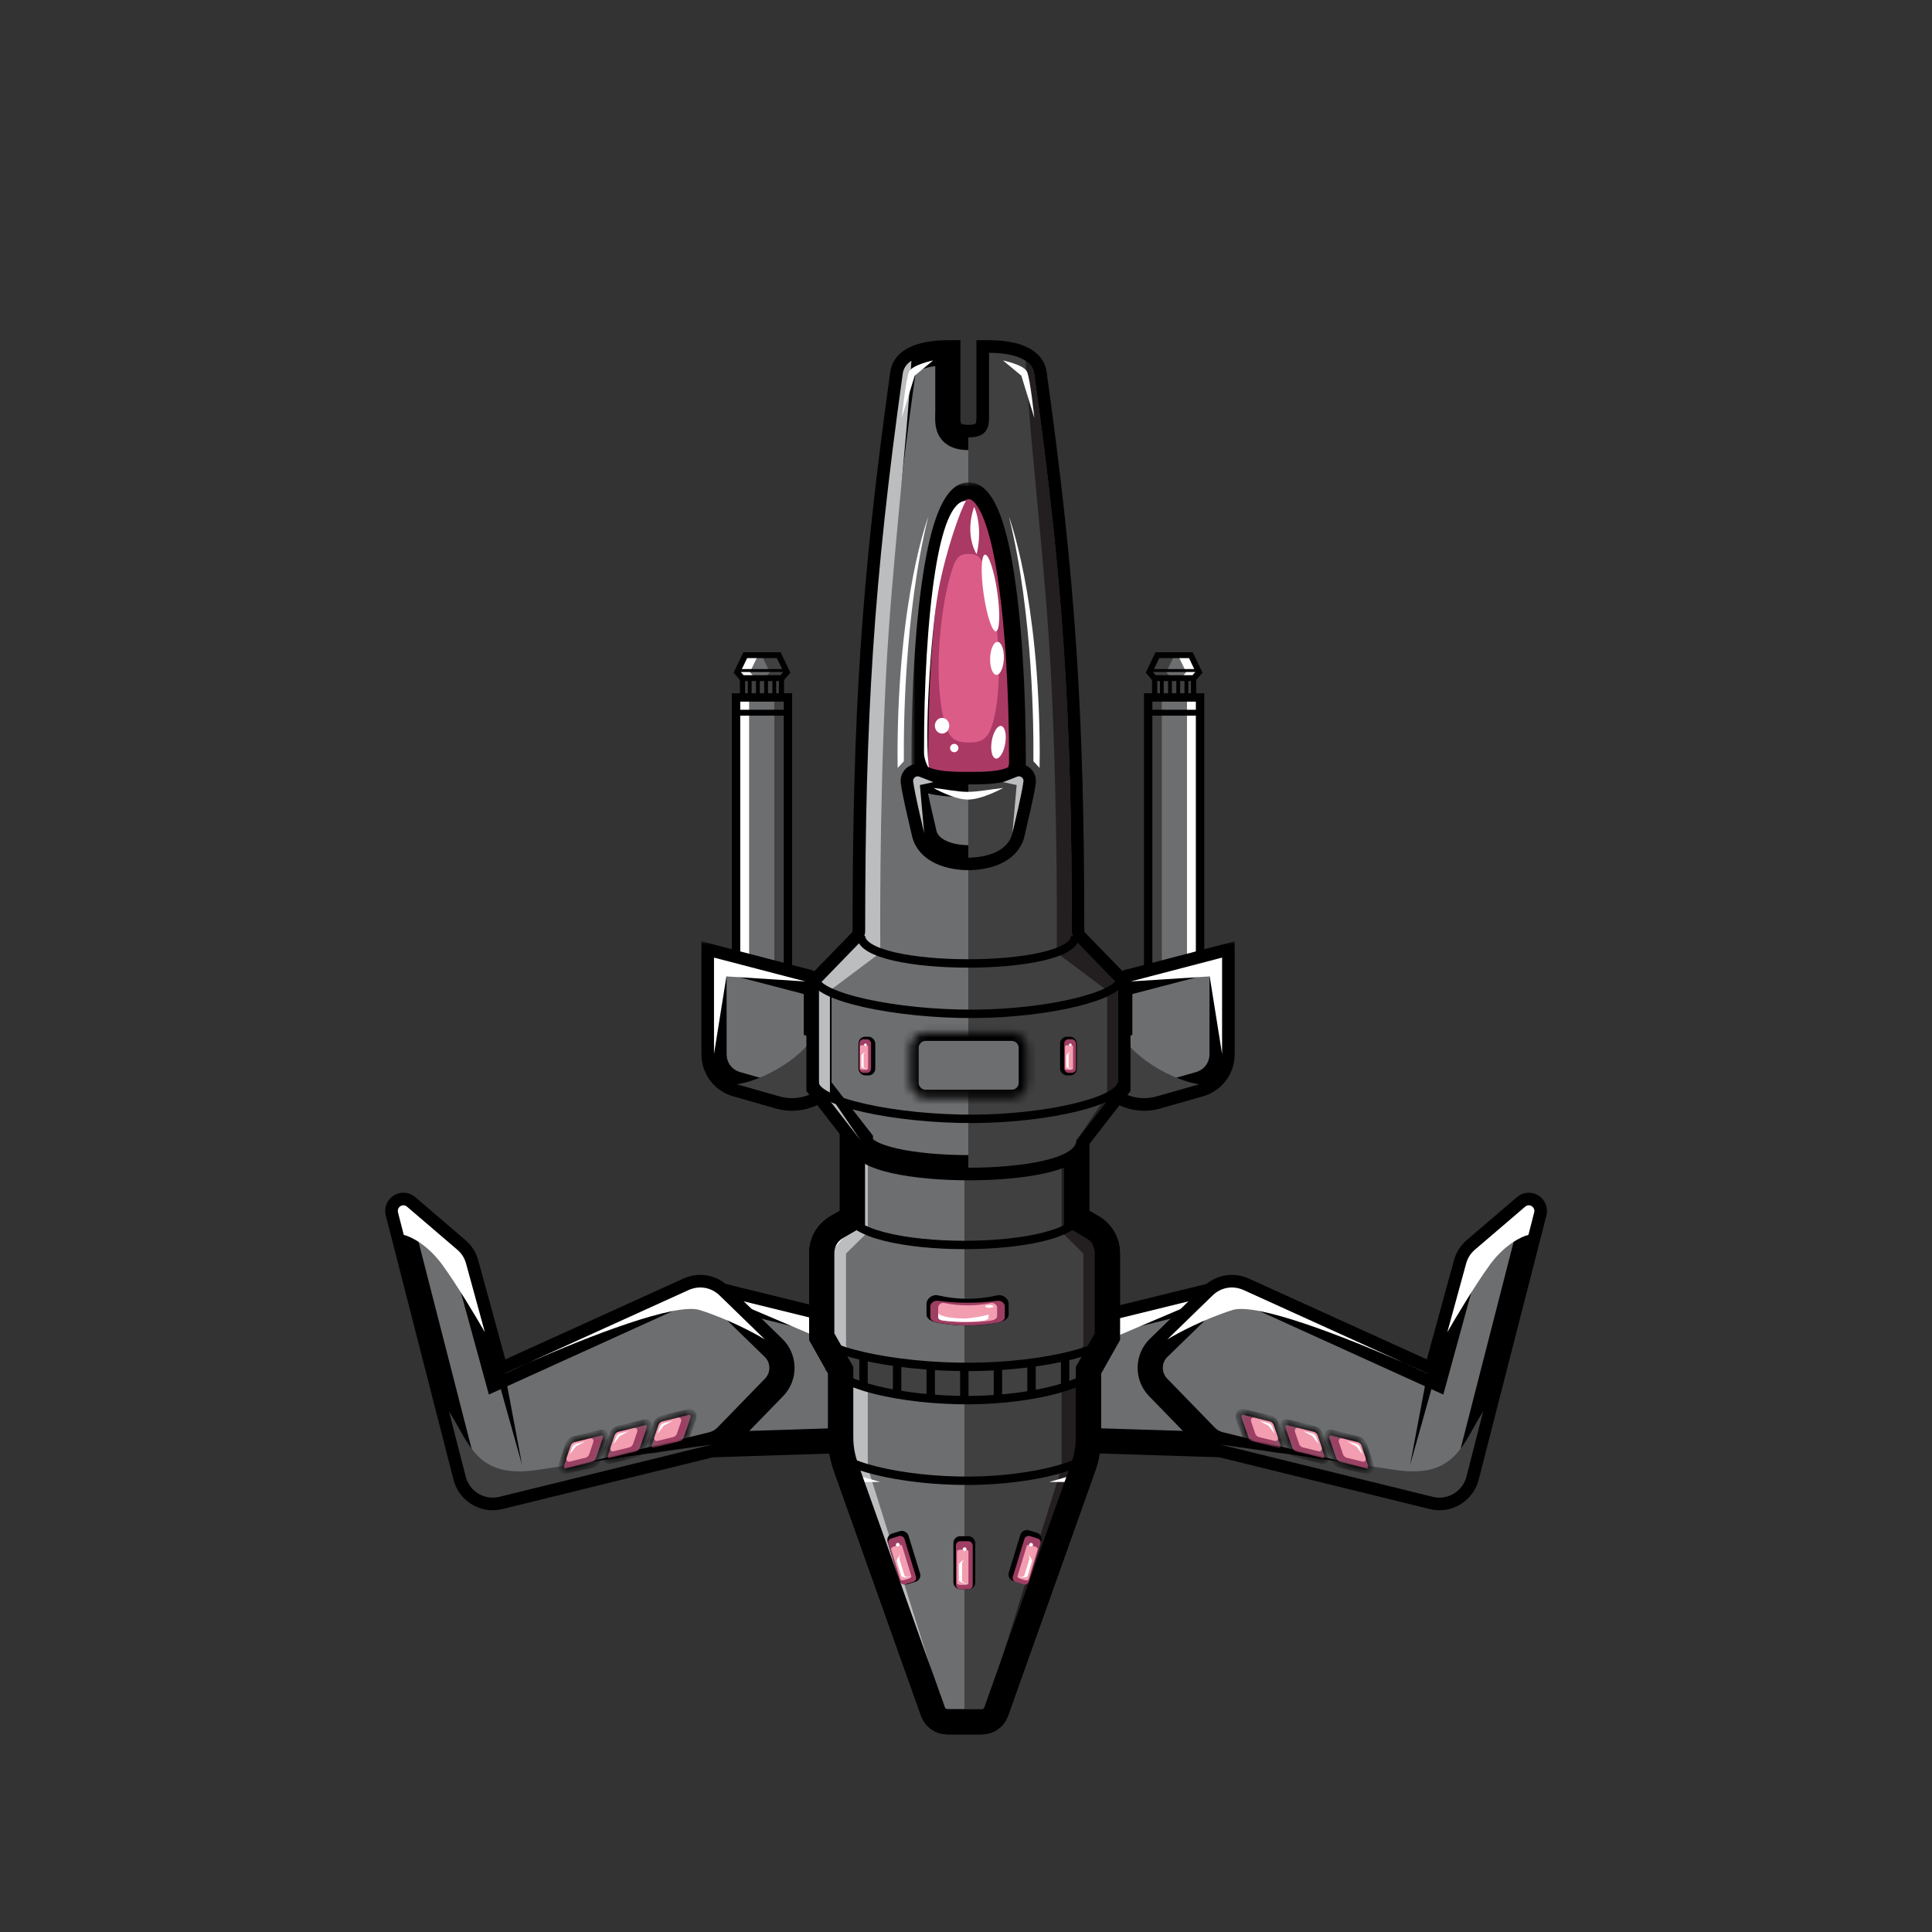 
    <svg width="230" height="230" viewBox="0 0 230 230" fill="none" xmlns="http://www.w3.org/2000/svg">
        
<rect x="0" y="0" width="230" height="230" fill="#333333" stroke="none"/>
        
<path d="M88.427 80.45H93V83.769H88.427V80.45Z" fill="#404041"/>
<path d="M88.395 80.45H93.029V83.769H88.395V80.45Z" stroke="black" stroke-width="0.618"/>
<path d="M91.949 80.961H92.402V83.635H91.949V80.961Z" fill="black"/>
<path d="M90.975 80.961H91.428V83.635H90.975V80.961Z" fill="black"/>
<path d="M89.998 80.961H90.451V83.635H89.998V80.961Z" fill="black"/>
<path d="M89.023 80.961H89.477V83.635H89.023V80.961Z" fill="black"/>
<path d="M88.358 80.726H89.935H93.07L93.678 80.023L92.707 78H89.935H88.721L87.75 80.023L88.358 80.726Z" fill="#6D6E70"/>
<path d="M88.357 80.726H89.886L89.278 80.023L90.248 78H88.719L87.749 80.023L88.357 80.726Z" fill="white"/>
<path d="M91.031 80.726H93.07L93.678 80.023L92.707 78H90.669L91.64 80.023L91.031 80.726Z" fill="#404041"/>
<path d="M88.358 80.726H89.935H93.07L93.678 80.023L92.707 78H89.935H88.721L87.75 80.023L88.358 80.726Z" stroke="black" stroke-width="0.701"/>
<path d="M87.958 79.65H93.467V80.001H87.958V79.65Z" fill="black"/>
<path d="M87.728 85.664H93.699V84.963H87.728V85.664Z" fill="white"/>
<path d="M87.18 83.403H94.18V122.403H87.18V83.403Z" fill="#6D6E70"/>
<path d="M87.18 83.403H89.18V121.903H87.18V83.403Z" fill="white"/>
<path d="M92.18 83.403H94.18V122.403H92.18V83.403Z" fill="#404041"/>
<path d="M87.624 83.029H93.803V122.011H87.624V83.029Z" stroke="black"/>
<path d="M87.728 85.197H93.699V84.496H87.728V85.197Z" fill="black"/>
<mask id="path-18-outside-1_1233_2887" maskUnits="userSpaceOnUse" x="82.688" y="112" width="20" height="21" fill="black">
<rect fill="white" x="82.688" y="112" width="20" height="21"/>
<path d="M87.715 129.078C86.151 128.635 85.001 127.25 85.001 125.478V114L95.883 116.839C96.659 116.936 97.185 117.67 97.185 118.459V122.128L100.688 123.346C100.688 127.97 96.839 131.681 92.768 130.518L87.715 129.078Z"/>
</mask>
<path d="M87.715 129.078C86.151 128.635 85.001 127.25 85.001 125.478V114L95.883 116.839C96.659 116.936 97.185 117.67 97.185 118.459V122.128L100.688 123.346C100.688 127.97 96.839 131.681 92.768 130.518L87.715 129.078Z" fill="#6D6E70"/>
<path d="M87.715 129.078C86.151 128.635 85.001 127.25 85.001 125.478V114L95.883 116.839C96.659 116.936 97.185 117.67 97.185 118.459V122.128L100.688 123.346C100.688 127.97 96.839 131.681 92.768 130.518L87.715 129.078Z" stroke="black" stroke-width="3" mask="url(#path-18-outside-1_1233_2887)"/>
<path d="M92.768 130.518L87.715 129.078C91.679 128.5 97.185 124.756 97.185 122.128L100.688 123.346C100.688 127.97 96.839 131.681 92.768 130.518Z" fill="#404041"/>
<path d="M85.001 114L95.883 116.839L86.479 116.239L85.001 125.478V114Z" fill="white"/>
<path d="M142.062 80.45H137.488V83.769H142.062V80.45Z" fill="#404041"/>
<path d="M142.093 80.45H137.459V83.769H142.093V80.45Z" stroke="black" stroke-width="0.618"/>
<path d="M138.539 80.961H138.086V83.635H138.539V80.961Z" fill="black"/>
<path d="M139.514 80.961H139.061V83.635H139.514V80.961Z" fill="black"/>
<path d="M140.49 80.961H140.037V83.635H140.49V80.961Z" fill="black"/>
<path d="M141.465 80.961H141.012V83.635H141.465V80.961Z" fill="black"/>
<path d="M142.13 80.726H140.554H137.419L136.811 80.023L137.781 78H140.554H141.768L142.738 80.023L142.13 80.726Z" fill="#6D6E70"/>
<path d="M142.131 80.726H140.602L141.211 80.023L140.24 78H141.769L142.739 80.023L142.131 80.726Z" fill="white"/>
<path d="M139.458 80.726H137.419L136.811 80.023L137.781 78H139.819L138.849 80.023L139.458 80.726Z" fill="#404041"/>
<path d="M142.13 80.726H140.554H137.419L136.811 80.023L137.781 78H140.554H141.768L142.738 80.023L142.13 80.726Z" stroke="black" stroke-width="0.701"/>
<path d="M142.53 79.65H137.021V80.001H142.53V79.65Z" fill="black"/>
<path d="M142.76 85.664H136.789V84.963H142.76V85.664Z" fill="white"/>
<path d="M143.309 83.403H136.309V122.403H143.309V83.403Z" fill="#6D6E70"/>
<path d="M143.309 83.403H141.309V121.903H143.309V83.403Z" fill="white"/>
<path d="M138.309 83.403H136.309V122.403H138.309V83.403Z" fill="#404041"/>
<path d="M142.864 83.029H136.686V122.011H142.864V83.029Z" stroke="black"/>
<path d="M142.76 85.197H136.789V84.496H142.76V85.197Z" fill="black"/>
<mask id="path-38-outside-2_1233_2887" maskUnits="userSpaceOnUse" x="127.801" y="112" width="20" height="21" fill="black">
<rect fill="white" x="127.801" y="112" width="20" height="21"/>
<path d="M142.773 129.078C144.338 128.635 145.487 127.25 145.487 125.478V114L134.605 116.839C133.83 116.936 133.303 117.67 133.303 118.459V122.128L129.801 123.346C129.801 127.97 133.65 131.681 137.72 130.518L142.773 129.078Z"/>
</mask>
<path d="M142.773 129.078C144.338 128.635 145.487 127.25 145.487 125.478V114L134.605 116.839C133.83 116.936 133.303 117.67 133.303 118.459V122.128L129.801 123.346C129.801 127.97 133.65 131.681 137.72 130.518L142.773 129.078Z" fill="#6D6E70"/>
<path d="M142.773 129.078C144.338 128.635 145.487 127.25 145.487 125.478V114L134.605 116.839C133.83 116.936 133.303 117.67 133.303 118.459V122.128L129.801 123.346C129.801 127.97 133.65 131.681 137.72 130.518L142.773 129.078Z" stroke="black" stroke-width="3" mask="url(#path-38-outside-2_1233_2887)"/>
<path d="M137.72 130.518L142.773 129.078C138.809 128.5 133.303 124.756 133.303 122.128L129.801 123.346C129.801 127.97 133.65 131.681 137.72 130.518Z" fill="#404041"/>
<path d="M145.487 114L134.605 116.839L144.01 116.239L145.487 125.478V114Z" fill="white"/>

        
<mask id="path-1-outside-1_1233_2887" maskUnits="userSpaceOnUse" x="71.972" y="144.637" width="38.18" height="38.18" fill="black">
<rect fill="white" x="71.972" y="144.637" width="38.18" height="38.18"/>
<path fill-rule="evenodd" clip-rule="evenodd" d="M85.664 154.215L101.388 158.078C102.252 158.262 102.812 159.096 102.678 159.969L101.011 170.146C100.894 170.862 100.363 171.389 99.66 171.516L84.762 171.988L85.664 154.215Z"/>
</mask>
<path fill-rule="evenodd" clip-rule="evenodd" d="M85.664 154.215L101.388 158.078C102.252 158.262 102.812 159.096 102.678 159.969L101.011 170.146C100.894 170.862 100.363 171.389 99.66 171.516L84.762 171.988L85.664 154.215Z" fill="#6D6E70"/>
<path fill-rule="evenodd" clip-rule="evenodd" d="M85.664 154.215L101.388 158.078C102.252 158.262 102.812 159.096 102.678 159.969L101.011 170.146C100.894 170.862 100.363 171.389 99.66 171.516L84.762 171.988L85.664 154.215Z" stroke="black" stroke-width="3" mask="url(#path-1-outside-1_1233_2887)"/>
<path d="M101.388 158.078L85.664 154.215L102.45 161.361L102.678 159.969C102.812 159.096 102.252 158.262 101.388 158.078Z" fill="white"/>
<mask id="path-3-outside-2_1233_2887" maskUnits="userSpaceOnUse" x="32.187" y="127.226" width="65.148" height="64.946" fill="black">
<rect fill="white" x="32.187" y="127.226" width="65.148" height="64.946"/>
<path fill-rule="evenodd" clip-rule="evenodd" d="M81.983 153.573L59.181 163.924L55.484 150.426C55.298 149.763 54.967 149.229 54.442 148.777L48.455 143.653C47.96 143.23 47.222 143.691 47.378 144.325L55.444 175.795C55.9 177.55 57.687 178.631 59.443 178.195L84.761 171.97C85.454 171.793 86.008 171.482 86.51 170.966L92.154 165.158C93.428 163.847 93.398 161.733 92.087 160.459L85.664 154.216C84.671 153.251 83.248 153.007 81.983 153.573Z"/>
</mask>
<path fill-rule="evenodd" clip-rule="evenodd" d="M81.983 153.573L59.181 163.924L55.484 150.426C55.298 149.763 54.967 149.229 54.442 148.777L48.455 143.653C47.96 143.23 47.222 143.691 47.378 144.325L55.444 175.795C55.9 177.55 57.687 178.631 59.443 178.195L84.761 171.97C85.454 171.793 86.008 171.482 86.51 170.966L92.154 165.158C93.428 163.847 93.398 161.733 92.087 160.459L85.664 154.216C84.671 153.251 83.248 153.007 81.983 153.573Z" fill="#6D6E70"/>
<path fill-rule="evenodd" clip-rule="evenodd" d="M81.983 153.573L59.181 163.924L55.484 150.426C55.298 149.763 54.967 149.229 54.442 148.777L48.455 143.653C47.96 143.23 47.222 143.691 47.378 144.325L55.444 175.795C55.9 177.55 57.687 178.631 59.443 178.195L84.761 171.97C85.454 171.793 86.008 171.482 86.51 170.966L92.154 165.158C93.428 163.847 93.398 161.733 92.087 160.459L85.664 154.216C84.671 153.251 83.248 153.007 81.983 153.573Z" stroke="black" stroke-width="3" mask="url(#path-3-outside-2_1233_2887)"/>
<path d="M59.443 178.195C57.687 178.631 55.9 177.55 55.444 175.794L53.45 168.016C55.947 171.903 56.715 176.135 64.124 174.968C70.051 174.035 80.352 172.58 84.761 171.969L59.443 178.195Z" fill="#404041"/>
<path d="M62.865 162.252L81.983 153.573C83.248 153.007 84.671 153.251 85.664 154.216L91.055 159.455C89.891 158.74 86.71 157.038 83.3 155.955C80.437 155.046 70.043 159.091 62.865 162.252L59.181 163.924L57.722 158.598C56.775 156.943 54.438 153.025 52.675 150.595C50.912 148.164 48.868 147.193 48.067 147.011L47.378 144.325C47.222 143.691 47.96 143.23 48.455 143.653L54.442 148.777C54.967 149.229 55.298 149.763 55.484 150.426L57.722 158.598L59.181 163.924C60.242 163.426 61.495 162.855 62.865 162.252Z" fill="white"/>
<path d="M58.908 162.847L62.157 174.417L60.088 163.444L58.908 162.847Z" fill="black"/>
<mask id="path-7-inside-3_1233_2887" fill="white">
<path fill-rule="evenodd" clip-rule="evenodd" d="M73.546 170.105L76.73 169.32C77.202 169.216 77.454 169.668 77.312 170.087L76.506 172.454C76.406 172.745 76.131 173.048 75.829 173.128L72.658 173.907C72.18 174.029 71.906 173.58 72.055 173.143L72.861 170.776C72.96 170.485 73.236 170.182 73.546 170.105Z"/>
</mask>
<path fill-rule="evenodd" clip-rule="evenodd" d="M73.546 170.105L76.73 169.32C77.202 169.216 77.454 169.668 77.312 170.087L76.506 172.454C76.406 172.745 76.131 173.048 75.829 173.128L72.658 173.907C72.18 174.029 71.906 173.58 72.055 173.143L72.861 170.776C72.96 170.485 73.236 170.182 73.546 170.105Z" fill="#9E3E63" stroke="black" stroke-width="0.692" mask="url(#path-7-inside-3_1233_2887)"/>
<path fill-rule="evenodd" clip-rule="evenodd" d="M73.582 170.476L75.503 170.002C75.787 169.94 75.94 170.212 75.854 170.465L75.367 171.893C75.308 172.069 75.141 172.251 74.959 172.3L73.046 172.77C72.757 172.843 72.592 172.572 72.682 172.309L73.168 170.881C73.228 170.705 73.394 170.522 73.582 170.476Z" fill="#F39DB1"/>
<path d="M73.789 170.65C73.58 170.702 73.394 170.905 73.327 171.102L73.056 171.898L73.785 170.962L74.86 170.386L73.789 170.65Z" fill="white"/>
<mask id="path-10-inside-4_1233_2887" fill="white">
<path fill-rule="evenodd" clip-rule="evenodd" d="M68.32 171.337L71.503 170.552C71.975 170.448 72.228 170.9 72.085 171.319L71.279 173.686C71.18 173.977 70.904 174.28 70.603 174.36L67.431 175.139C66.953 175.261 66.679 174.812 66.828 174.375L67.634 172.008C67.734 171.716 68.009 171.414 68.32 171.337Z"/>
</mask>
<path fill-rule="evenodd" clip-rule="evenodd" d="M68.32 171.337L71.503 170.552C71.975 170.448 72.228 170.9 72.085 171.319L71.279 173.686C71.18 173.977 70.904 174.28 70.603 174.36L67.431 175.139C66.953 175.261 66.679 174.812 66.828 174.375L67.634 172.008C67.734 171.716 68.009 171.414 68.32 171.337Z" fill="#9E3E63" stroke="black" stroke-width="0.692" mask="url(#path-10-inside-4_1233_2887)"/>
<path fill-rule="evenodd" clip-rule="evenodd" d="M68.355 171.708L70.276 171.234C70.561 171.172 70.713 171.444 70.627 171.697L70.141 173.125C70.081 173.301 69.915 173.483 69.733 173.532L67.819 174.002C67.531 174.075 67.365 173.804 67.455 173.541L67.942 172.113C68.002 171.937 68.168 171.754 68.355 171.708Z" fill="#F39DB1"/>
<path d="M68.562 171.882C68.353 171.934 68.168 172.137 68.101 172.333L67.83 173.13L68.558 172.194L69.633 171.618L68.562 171.882Z" fill="white"/>
<mask id="path-13-inside-5_1233_2887" fill="white">
<path fill-rule="evenodd" clip-rule="evenodd" d="M78.771 168.875L81.954 168.089C82.427 167.986 82.679 168.438 82.536 168.857L81.73 171.224C81.631 171.515 81.355 171.817 81.054 171.897L77.883 172.677C77.404 172.798 77.13 172.349 77.279 171.912L78.085 169.545C78.185 169.254 78.46 168.952 78.771 168.875Z"/>
</mask>
<path fill-rule="evenodd" clip-rule="evenodd" d="M78.771 168.875L81.954 168.089C82.427 167.986 82.679 168.438 82.536 168.857L81.73 171.224C81.631 171.515 81.355 171.817 81.054 171.897L77.883 172.677C77.404 172.798 77.13 172.349 77.279 171.912L78.085 169.545C78.185 169.254 78.46 168.952 78.771 168.875Z" fill="#9E3E63" stroke="black" stroke-width="0.692" mask="url(#path-13-inside-5_1233_2887)"/>
<path fill-rule="evenodd" clip-rule="evenodd" d="M78.807 169.245L80.727 168.772C81.012 168.709 81.165 168.982 81.078 169.234L80.592 170.663C80.532 170.838 80.366 171.021 80.184 171.069L78.27 171.539C77.982 171.613 77.817 171.342 77.906 171.078L78.393 169.65C78.453 169.474 78.619 169.292 78.807 169.245Z" fill="#F39DB1"/>
<path d="M79.013 169.42C78.804 169.472 78.619 169.675 78.552 169.871L78.281 170.667L79.009 169.732L80.085 169.155L79.013 169.42Z" fill="white"/>
<mask id="path-16-outside-6_1233_2887" maskUnits="userSpaceOnUse" x="119.87" y="144.637" width="38.18" height="38.18" fill="black">
<rect fill="white" x="119.87" y="144.637" width="38.18" height="38.18"/>
<path fill-rule="evenodd" clip-rule="evenodd" d="M144.358 154.215L128.634 158.078C127.77 158.262 127.209 159.096 127.344 159.969L129.01 170.146C129.127 170.862 129.658 171.389 130.361 171.516L145.26 171.988L144.358 154.215Z"/>
</mask>
<path fill-rule="evenodd" clip-rule="evenodd" d="M144.358 154.215L128.634 158.078C127.77 158.262 127.209 159.096 127.344 159.969L129.01 170.146C129.127 170.862 129.658 171.389 130.361 171.516L145.26 171.988L144.358 154.215Z" fill="#6D6E70"/>
<path fill-rule="evenodd" clip-rule="evenodd" d="M144.358 154.215L128.634 158.078C127.77 158.262 127.209 159.096 127.344 159.969L129.01 170.146C129.127 170.862 129.658 171.389 130.361 171.516L145.26 171.988L144.358 154.215Z" stroke="black" stroke-width="3" mask="url(#path-16-outside-6_1233_2887)"/>
<path d="M128.634 158.078L144.358 154.215L127.572 161.361L127.344 159.969C127.209 159.096 127.77 158.262 128.634 158.078Z" fill="white"/>
<mask id="path-18-outside-7_1233_2887" maskUnits="userSpaceOnUse" x="132.686" y="127.226" width="65.148" height="64.946" fill="black">
<rect fill="white" x="132.686" y="127.226" width="65.148" height="64.946"/>
<path fill-rule="evenodd" clip-rule="evenodd" d="M148.038 153.573L170.84 163.924L174.538 150.426C174.723 149.763 175.054 149.229 175.579 148.777L181.566 143.653C182.062 143.23 182.799 143.691 182.643 144.325L174.578 175.795C174.122 177.55 172.334 178.631 170.578 178.195L145.26 171.97C144.567 171.793 144.014 171.482 143.512 170.966L137.867 165.158C136.594 163.847 136.624 161.733 137.934 160.459L144.358 154.216C145.351 153.251 146.774 153.007 148.038 153.573Z"/>
</mask>
<path fill-rule="evenodd" clip-rule="evenodd" d="M148.038 153.573L170.84 163.924L174.538 150.426C174.723 149.763 175.054 149.229 175.579 148.777L181.566 143.653C182.062 143.23 182.799 143.691 182.643 144.325L174.578 175.795C174.122 177.55 172.334 178.631 170.578 178.195L145.26 171.97C144.567 171.793 144.014 171.482 143.512 170.966L137.867 165.158C136.594 163.847 136.624 161.733 137.934 160.459L144.358 154.216C145.351 153.251 146.774 153.007 148.038 153.573Z" fill="#6D6E70"/>
<path fill-rule="evenodd" clip-rule="evenodd" d="M148.038 153.573L170.84 163.924L174.538 150.426C174.723 149.763 175.054 149.229 175.579 148.777L181.566 143.653C182.062 143.23 182.799 143.691 182.643 144.325L174.578 175.795C174.122 177.55 172.334 178.631 170.578 178.195L145.26 171.97C144.567 171.793 144.014 171.482 143.512 170.966L137.867 165.158C136.594 163.847 136.624 161.733 137.934 160.459L144.358 154.216C145.351 153.251 146.774 153.007 148.038 153.573Z" stroke="black" stroke-width="3" mask="url(#path-18-outside-7_1233_2887)"/>
<path d="M170.578 178.195C172.334 178.631 174.122 177.55 174.578 175.794L176.571 168.016C174.074 171.903 173.306 176.135 165.898 174.968C159.971 174.035 149.67 172.58 145.26 171.969L170.578 178.195Z" fill="#404041"/>
<path d="M167.156 162.252L148.038 153.573C146.774 153.007 145.351 153.251 144.358 154.216L138.967 159.455C140.131 158.74 143.311 157.038 146.721 155.955C149.585 155.046 159.979 159.091 167.156 162.252L170.84 163.924L172.299 158.598C173.247 156.943 175.583 153.025 177.346 150.595C179.109 148.164 181.153 147.193 181.955 147.011L182.643 144.325C182.799 143.691 182.062 143.23 181.566 143.653L175.579 148.777C175.054 149.229 174.723 149.763 174.538 150.426L172.299 158.598L170.84 163.924C169.779 163.426 168.526 162.855 167.156 162.252Z" fill="white"/>
<path d="M171.113 162.847L167.864 174.417L169.933 163.444L171.113 162.847Z" fill="black"/>
<mask id="path-22-inside-8_1233_2887" fill="white">
<path fill-rule="evenodd" clip-rule="evenodd" d="M156.475 170.105L153.292 169.32C152.82 169.216 152.567 169.668 152.71 170.087L153.516 172.454C153.615 172.745 153.891 173.048 154.192 173.128L157.363 173.907C157.842 174.029 158.116 173.58 157.967 173.143L157.161 170.776C157.061 170.485 156.786 170.182 156.475 170.105Z"/>
</mask>
<path fill-rule="evenodd" clip-rule="evenodd" d="M156.475 170.105L153.292 169.32C152.82 169.216 152.567 169.668 152.71 170.087L153.516 172.454C153.615 172.745 153.891 173.048 154.192 173.128L157.363 173.907C157.842 174.029 158.116 173.58 157.967 173.143L157.161 170.776C157.061 170.485 156.786 170.182 156.475 170.105Z" fill="#9E3E63" stroke="black" stroke-width="0.692" mask="url(#path-22-inside-8_1233_2887)"/>
<path fill-rule="evenodd" clip-rule="evenodd" d="M156.44 170.476L154.519 170.002C154.234 169.94 154.082 170.212 154.168 170.465L154.654 171.893C154.714 172.069 154.88 172.251 155.062 172.3L156.976 172.77C157.264 172.843 157.429 172.572 157.34 172.309L156.853 170.881C156.793 170.705 156.627 170.522 156.44 170.476Z" fill="#F39DB1"/>
<path d="M156.233 170.65C156.442 170.702 156.627 170.905 156.694 171.102L156.965 171.898L156.237 170.962L155.162 170.386L156.233 170.65Z" fill="white"/>
<mask id="path-25-inside-9_1233_2887" fill="white">
<path fill-rule="evenodd" clip-rule="evenodd" d="M161.702 171.337L158.518 170.552C158.046 170.448 157.794 170.9 157.936 171.319L158.742 173.686C158.842 173.977 159.117 174.28 159.419 174.36L162.59 175.139C163.068 175.261 163.342 174.812 163.193 174.375L162.387 172.008C162.288 171.716 162.012 171.414 161.702 171.337Z"/>
</mask>
<path fill-rule="evenodd" clip-rule="evenodd" d="M161.702 171.337L158.518 170.552C158.046 170.448 157.794 170.9 157.936 171.319L158.742 173.686C158.842 173.977 159.117 174.28 159.419 174.36L162.59 175.139C163.068 175.261 163.342 174.812 163.193 174.375L162.387 172.008C162.288 171.716 162.012 171.414 161.702 171.337Z" fill="#9E3E63" stroke="black" stroke-width="0.692" mask="url(#path-25-inside-9_1233_2887)"/>
<path fill-rule="evenodd" clip-rule="evenodd" d="M161.666 171.708L159.745 171.234C159.461 171.172 159.308 171.444 159.394 171.697L159.881 173.125C159.94 173.301 160.107 173.483 160.289 173.532L162.202 174.002C162.491 174.075 162.656 173.804 162.566 173.541L162.08 172.113C162.02 171.937 161.854 171.754 161.666 171.708Z" fill="#F39DB1"/>
<path d="M161.459 171.882C161.668 171.934 161.854 172.137 161.921 172.333L162.192 173.13L161.463 172.194L160.388 171.618L161.459 171.882Z" fill="white"/>
<mask id="path-28-inside-10_1233_2887" fill="white">
<path fill-rule="evenodd" clip-rule="evenodd" d="M151.25 168.875L148.067 168.089C147.595 167.986 147.342 168.438 147.485 168.857L148.291 171.224C148.39 171.515 148.666 171.817 148.968 171.897L152.139 172.677C152.617 172.798 152.891 172.349 152.742 171.912L151.936 169.545C151.837 169.254 151.561 168.952 151.25 168.875Z"/>
</mask>
<path fill-rule="evenodd" clip-rule="evenodd" d="M151.25 168.875L148.067 168.089C147.595 167.986 147.342 168.438 147.485 168.857L148.291 171.224C148.39 171.515 148.666 171.817 148.968 171.897L152.139 172.677C152.617 172.798 152.891 172.349 152.742 171.912L151.936 169.545C151.837 169.254 151.561 168.952 151.25 168.875Z" fill="#9E3E63" stroke="black" stroke-width="0.692" mask="url(#path-28-inside-10_1233_2887)"/>
<path fill-rule="evenodd" clip-rule="evenodd" d="M151.215 169.245L149.294 168.772C149.009 168.709 148.857 168.982 148.943 169.234L149.429 170.663C149.489 170.838 149.656 171.021 149.838 171.069L151.751 171.539C152.04 171.613 152.205 171.342 152.115 171.078L151.629 169.65C151.569 169.474 151.402 169.292 151.215 169.245Z" fill="#F39DB1"/>
<path d="M151.008 169.42C151.217 169.472 151.403 169.675 151.469 169.871L151.741 170.667L151.012 169.732L149.937 169.155L151.008 169.42Z" fill="white"/>

        
<mask id="path-1-outside-1_1233_2887" maskUnits="userSpaceOnUse" x="95.826" y="122" width="38" height="85" fill="black">
<rect fill="white" x="95.826" y="122" width="38" height="85"/>
<path fill-rule="evenodd" clip-rule="evenodd" d="M109.733 129.856V125.841C109.733 124.831 108.916 124.014 107.905 124.014H103.309C102.298 124.014 101.481 124.831 101.481 125.841V145.002L99.654 146.055C98.491 146.733 97.826 147.882 97.826 149.225V159.124L100.083 163.124V171.031C100.083 172.346 100.277 173.467 100.72 174.713L111.062 203.759C111.325 204.507 112.003 204.978 112.792 204.978H116.863C117.652 204.978 118.33 204.507 118.593 203.759L128.935 174.713C129.378 173.467 129.572 172.346 129.572 171.031V163.124L131.829 159.124V149.225C131.829 147.882 131.164 146.733 130.001 146.055L128.174 145.002V125.828C128.174 124.817 127.357 124 126.346 124H121.722C120.711 124 119.895 124.817 119.895 125.828V129.842H109.733V129.856Z"/>
</mask>
<path fill-rule="evenodd" clip-rule="evenodd" d="M109.733 129.856V125.841C109.733 124.831 108.916 124.014 107.905 124.014H103.309C102.298 124.014 101.481 124.831 101.481 125.841V145.002L99.654 146.055C98.491 146.733 97.826 147.882 97.826 149.225V159.124L100.083 163.124V171.031C100.083 172.346 100.277 173.467 100.72 174.713L111.062 203.759C111.325 204.507 112.003 204.978 112.792 204.978H116.863C117.652 204.978 118.33 204.507 118.593 203.759L128.935 174.713C129.378 173.467 129.572 172.346 129.572 171.031V163.124L131.829 159.124V149.225C131.829 147.882 131.164 146.733 130.001 146.055L128.174 145.002V125.828C128.174 124.817 127.357 124 126.346 124H121.722C120.711 124 119.895 124.817 119.895 125.828V129.842H109.733V129.856Z" fill="#6D6E70"/>
<path fill-rule="evenodd" clip-rule="evenodd" d="M109.733 129.856V125.841C109.733 124.831 108.916 124.014 107.905 124.014H103.309C102.298 124.014 101.481 124.831 101.481 125.841V145.002L99.654 146.055C98.491 146.733 97.826 147.882 97.826 149.225V159.124L100.083 163.124V171.031C100.083 172.346 100.277 173.467 100.72 174.713L111.062 203.759C111.325 204.507 112.003 204.978 112.792 204.978H116.863C117.652 204.978 118.33 204.507 118.593 203.759L128.935 174.713C129.378 173.467 129.572 172.346 129.572 171.031V163.124L131.829 159.124V149.225C131.829 147.882 131.164 146.733 130.001 146.055L128.174 145.002V125.828C128.174 124.817 127.357 124 126.346 124H121.722C120.711 124 119.895 124.817 119.895 125.828V129.842H109.733V129.856Z" stroke="black" stroke-width="3" mask="url(#path-1-outside-1_1233_2887)"/>
<path d="M101.481 125.841C101.481 124.831 102.298 124.014 103.309 124.014V146.682L100.72 149.225V160.182L103.309 165.182V174.713L112.792 204.978C112.003 204.978 111.325 204.507 111.062 203.759L100.72 174.713C100.277 173.467 100.083 172.346 100.083 171.03V163.124L97.826 159.124V149.225C97.826 147.882 98.491 146.733 99.654 146.054L101.481 145.002V125.841Z" fill="#BBBDBF"/>
<path d="M103.579 180.755L101.8 175.564L104.78 176.426L102.78 176.426L103.579 180.755Z" fill="white"/>
<path d="M118.592 203.759C118.329 204.507 117.651 204.978 116.862 204.978H114.812V129.842H119.894V125.828C119.894 124.817 120.71 124 121.721 124H126.345C127.356 124 128.173 124.817 128.173 125.828V145.002L130 146.055C131.163 146.733 131.828 147.882 131.828 149.225V159.124L129.571 163.124V171.031C129.571 172.346 129.377 173.467 128.934 174.713L118.592 203.759Z" fill="#404041"/>
<path fill-rule="evenodd" clip-rule="evenodd" d="M120.075 156.495C120.075 156.066 120.075 155.623 120.075 155.193C120.075 154.653 119.438 154.044 118.705 154.21C116.365 154.75 114.011 154.75 111.671 154.21C110.938 154.044 110.301 154.653 110.301 155.193C110.301 155.623 110.301 156.066 110.301 156.495C110.301 157.035 110.924 157.339 111.671 157.478C114.011 157.907 116.365 157.907 118.705 157.478C119.452 157.339 120.075 157.035 120.075 156.495Z" fill="black"/>
<path fill-rule="evenodd" clip-rule="evenodd" d="M119.618 156.813C119.618 156.384 119.618 155.941 119.618 155.512C119.618 155.152 119.203 154.792 118.705 154.861C116.365 155.166 114.011 155.166 111.672 154.861C111.173 154.792 110.758 155.152 110.758 155.512C110.758 155.941 110.758 156.384 110.758 156.813C110.758 157.173 111.173 157.381 111.672 157.464C114.011 157.893 116.365 157.893 118.705 157.464C119.203 157.381 119.618 157.173 119.618 156.813Z" fill="#9E3E63"/>
<path fill-rule="evenodd" clip-rule="evenodd" d="M118.705 156.688C118.705 156.342 118.705 155.996 118.705 155.65C118.705 155.359 118.373 155.055 117.985 155.124C116.13 155.498 114.261 155.498 112.405 155.124C112.018 155.041 111.686 155.359 111.686 155.65C111.686 155.996 111.686 156.342 111.686 156.688C111.686 156.979 112.018 157.159 112.405 157.214C114.205 157.464 116.06 157.477 117.985 157.214C118.373 157.145 118.705 156.965 118.705 156.688Z" fill="#F39DB1"/>
<path d="M112.303 157.221C111.972 157.181 111.688 157.054 111.688 156.848V156.356C112.125 156.848 113.911 156.967 114.766 156.967C115.62 156.967 117.401 156.614 117.688 156.485V156.848C117.688 157.044 117.403 157.172 117.072 157.221C115.427 157.407 113.841 157.397 112.303 157.221Z" fill="white"/>
<path d="M117.286 155.522C117.286 155.431 117.508 155.356 117.783 155.356C118.057 155.356 118.279 155.431 118.279 155.522C118.279 155.613 118.057 155.687 117.783 155.687C117.508 155.687 117.286 155.613 117.286 155.522Z" fill="white"/>
<path d="M128.21 125.841C128.21 124.831 127.393 124.014 126.383 124.014V146.682L128.972 149.225V160.182L126.383 165.182V174.713L116.899 204.978C117.688 204.978 118.367 204.507 118.63 203.759L128.972 174.713C129.415 173.467 129.609 172.346 129.609 171.03V163.124L131.865 159.124V149.225C131.865 147.882 131.201 146.733 130.038 146.054L128.21 145.002V125.841Z" fill="#231F20"/>
<path d="M131.093 153.939C131.093 153.939 131.229 149.254 130.963 148.38C130.696 147.506 128.701 146.37 128.701 146.37L130.526 148.654L131.093 153.939Z" fill="white"/>
<path d="M98.766 153.939C98.766 153.939 98.63 149.254 98.897 148.38C99.163 147.506 101.159 146.37 101.159 146.37L99.333 148.654L98.766 153.939Z" fill="white"/>
<path d="M126.108 180.755L127.888 175.564L124.908 176.426L126.908 176.426L126.108 180.755Z" fill="white"/>
<rect x="113.651" y="183.032" width="2.3" height="6.014" rx="0.65" fill="black" stroke="black" stroke-width="0.3"/>
<rect x="113.801" y="183.481" width="2" height="5.714" rx="0.5" fill="#9E3E63"/>
<path fill-rule="evenodd" clip-rule="evenodd" d="M114.337 184.491H114.882C115.105 184.491 115.291 184.583 115.291 184.692V188.474C115.291 188.584 115.105 188.675 114.882 188.675H114.337C114.114 188.675 113.928 188.584 113.928 188.474V184.696C113.928 184.583 114.114 184.491 114.337 184.491Z" fill="#F39DB1"/>
<path d="M114.837 184.636C114.962 184.636 115.064 184.539 115.064 184.42C115.064 184.3 114.962 184.203 114.837 184.203C114.711 184.203 114.609 184.3 114.609 184.42C114.609 184.539 114.711 184.636 114.837 184.636Z" fill="white"/>
<path d="M114.156 188.136V186.27C114.156 186.108 114.444 185.848 114.899 185.591C114.948 185.559 115.003 185.529 115.065 185.501C115.008 185.531 114.952 185.561 114.899 185.591C114.551 185.817 114.505 186.128 114.532 186.27L114.532 188.136C114.505 188.278 114.687 188.459 115.301 188.56C114.801 188.56 114.156 188.298 114.156 188.136Z" fill="white"/>
<rect x="-0.187" y="-0.1" width="2.3" height="6.014" rx="0.65" transform="matrix(0.956 -0.292 0.292 0.956 105.83 182.939)" fill="black" stroke="black" stroke-width="0.3"/>
<rect width="2" height="5.714" rx="0.5" transform="matrix(0.956 -0.292 0.292 0.956 105.609 183.298)" fill="#9E3E63"/>
<path fill-rule="evenodd" clip-rule="evenodd" d="M106.417 184.107L106.938 183.948C107.151 183.882 107.356 183.916 107.388 184.02L108.494 187.637C108.526 187.741 108.375 187.883 108.161 187.949L107.64 188.108C107.426 188.173 107.222 188.14 107.19 188.036L106.085 184.423C106.052 184.314 106.203 184.172 106.417 184.107Z" fill="#F39DB1"/>
<path d="M106.938 184.099C107.058 184.063 107.127 183.94 107.092 183.826C107.057 183.712 106.931 183.649 106.811 183.686C106.691 183.722 106.622 183.845 106.657 183.959C106.692 184.073 106.818 184.136 106.938 184.099Z" fill="white"/>
<path d="M107.309 187.645L106.764 185.861C106.716 185.706 106.916 185.373 107.276 184.994C107.313 184.949 107.357 184.904 107.408 184.86C107.362 184.905 107.318 184.95 107.276 184.994C107.009 185.312 107.056 185.623 107.123 185.751L107.669 187.535C107.685 187.68 107.912 187.799 108.529 187.716C108.05 187.863 107.357 187.801 107.309 187.645Z" fill="white"/>
<rect x="0.187" y="-0.1" width="2.3" height="6.014" rx="0.65" transform="matrix(-0.956 -0.292 -0.292 0.956 124.154 182.95)" fill="black" stroke="black" stroke-width="0.3"/>
<rect width="2" height="5.714" rx="0.5" transform="matrix(-0.956 -0.292 -0.292 0.956 124.016 183.299)" fill="#9E3E63"/>
<path fill-rule="evenodd" clip-rule="evenodd" d="M123.208 184.108L122.687 183.949C122.474 183.883 122.269 183.917 122.237 184.021L121.131 187.638C121.099 187.742 121.25 187.884 121.464 187.95L121.985 188.109C122.199 188.174 122.403 188.141 122.435 188.037L123.54 184.424C123.573 184.315 123.422 184.173 123.208 184.108Z" fill="#F39DB1"/>
<path d="M122.687 184.1C122.567 184.064 122.498 183.941 122.533 183.827C122.568 183.713 122.694 183.65 122.814 183.686C122.934 183.723 123.003 183.846 122.968 183.96C122.933 184.074 122.807 184.137 122.687 184.1Z" fill="white"/>
<path d="M122.316 187.646L122.861 185.862C122.909 185.707 122.709 185.374 122.349 184.995C122.312 184.95 122.268 184.905 122.217 184.861C122.263 184.906 122.307 184.951 122.349 184.995C122.616 185.313 122.569 185.624 122.502 185.752L121.956 187.536C121.94 187.681 121.713 187.8 121.097 187.717C121.575 187.864 122.268 187.802 122.316 187.646Z" fill="white"/>
<path d="M97.487 159.248C97.172 158.956 97.002 158.656 97 158.353L97.487 159.248C99.507 161.122 107.502 162.68 115.6 162.628C123.117 162.58 130.177 161.07 132.154 159.316L132.7 158.353C132.7 158.677 132.509 159 132.154 159.316L130.3 162.582C130.3 164.572 123.152 166.528 115.451 166.581C107.322 166.637 99.312 164.68 99.3 162.582L97.487 159.248Z" fill="#404041"/>
<path d="M97 158.453C97.014 160.696 106.239 162.789 115.6 162.728C124.468 162.672 132.7 160.58 132.7 158.453" stroke="black"/>
<path d="M99.301 162.682C99.313 164.78 107.323 166.737 115.452 166.681C123.153 166.628 130.301 164.672 130.301 162.682" stroke="black"/>
<path d="M114.801 163.083V166.283" stroke="black"/>
<path d="M118.801 162.983V166.183" stroke="black"/>
<path d="M122.801 162.484V165.684" stroke="black"/>
<path d="M126.801 161.683V164.883" stroke="black"/>
<path d="M130.801 159.983V163.183" stroke="black"/>
<path d="M110.801 162.883V166.083" stroke="black"/>
<path d="M106.801 162.583V165.783" stroke="black"/>
<path d="M102.801 161.684V164.884" stroke="black"/>
<path d="M98.801 159.984V163.184" stroke="black"/>
<path d="M99.301 172.283C99.313 174.381 107.323 176.338 115.452 176.282C123.153 176.228 130.301 174.272 130.301 172.283" stroke="black"/>
<path d="M100.9 144.183C100.928 149.55 128.7 149.555 128.7 144.183" stroke="black"/>
<mask id="path-43-outside-2_1233_2887" maskUnits="userSpaceOnUse" x="95.826" y="122" width="38" height="85" fill="black">
<rect fill="white" x="95.826" y="122" width="38" height="85"/>
<path fill-rule="evenodd" clip-rule="evenodd" d="M109.733 129.856V125.841C109.733 124.831 108.916 124.014 107.905 124.014H103.309C102.298 124.014 101.481 124.831 101.481 125.841V145.002L99.654 146.055C98.491 146.733 97.826 147.882 97.826 149.225V159.124L100.083 163.124V171.031C100.083 172.346 100.277 173.467 100.72 174.713L111.062 203.759C111.325 204.507 112.003 204.978 112.792 204.978H116.863C117.652 204.978 118.33 204.507 118.593 203.759L128.935 174.713C129.378 173.467 129.572 172.346 129.572 171.031V163.124L131.829 159.124V149.225C131.829 147.882 131.164 146.733 130.001 146.055L128.174 145.002V125.828C128.174 124.817 127.357 124 126.346 124H121.722C120.711 124 119.895 124.817 119.895 125.828V129.842H109.733V129.856Z"/>
</mask>
<path fill-rule="evenodd" clip-rule="evenodd" d="M109.733 129.856V125.841C109.733 124.831 108.916 124.014 107.905 124.014H103.309C102.298 124.014 101.481 124.831 101.481 125.841V145.002L99.654 146.055C98.491 146.733 97.826 147.882 97.826 149.225V159.124L100.083 163.124V171.031C100.083 172.346 100.277 173.467 100.72 174.713L111.062 203.759C111.325 204.507 112.003 204.978 112.792 204.978H116.863C117.652 204.978 118.33 204.507 118.593 203.759L128.935 174.713C129.378 173.467 129.572 172.346 129.572 171.031V163.124L131.829 159.124V149.225C131.829 147.882 131.164 146.733 130.001 146.055L128.174 145.002V125.828C128.174 124.817 127.357 124 126.346 124H121.722C120.711 124 119.895 124.817 119.895 125.828V129.842H109.733V129.856Z" stroke="black" stroke-width="3" mask="url(#path-43-outside-2_1233_2887)"/>

        
<mask id="path-1-outside-1_1233_2887" maskUnits="userSpaceOnUse" x="95.5" y="40" width="40" height="101" fill="black">
<rect fill="white" x="95.5" y="40" width="40" height="101"/>
<path d="M112.84 49.047C112.826 50.238 112.549 52.079 115.277 52.079C118.004 52.079 117.727 50.238 117.741 49.047V42C119.444 42 122.808 42.291 123.113 44.492C126.602 69.412 127.571 85.445 127.585 110.794C127.585 111.293 127.751 111.708 128.097 112.068C129.758 113.785 131.42 115.488 133.081 117.204V129.374C131.433 131.492 129.786 133.624 128.138 135.743C128.138 140.115 102.459 140.095 102.431 135.728C100.787 133.614 99.144 131.487 97.5 129.374V117.204C99.161 115.488 100.823 113.785 102.484 112.068C102.83 111.708 102.996 111.293 102.996 110.794C103.01 85.431 103.979 69.412 107.468 44.492C107.773 42.291 111.137 42 112.84 42V49.047Z"/>
</mask>
<path d="M112.84 49.047C112.826 50.238 112.549 52.079 115.277 52.079C118.004 52.079 117.727 50.238 117.741 49.047V42C119.444 42 122.808 42.291 123.113 44.492C126.602 69.412 127.571 85.445 127.585 110.794C127.585 111.293 127.751 111.708 128.097 112.068C129.758 113.785 131.42 115.488 133.081 117.204V129.374C131.433 131.492 129.786 133.624 128.138 135.743C128.138 140.115 102.459 140.095 102.431 135.728C100.787 133.614 99.144 131.487 97.5 129.374V117.204C99.161 115.488 100.823 113.785 102.484 112.068C102.83 111.708 102.996 111.293 102.996 110.794C103.01 85.431 103.979 69.412 107.468 44.492C107.773 42.291 111.137 42 112.84 42V49.047Z" fill="#6D6E70"/>
<path d="M102.431 135.728L101.681 135.732L101.683 135.987L101.839 136.188L102.431 135.728ZM101.839 136.188C101.841 136.19 101.843 136.193 101.845 136.195C101.847 136.198 101.849 136.2 101.851 136.203L103.035 135.282C103.033 135.28 103.031 135.277 103.029 135.275C103.027 135.272 103.025 135.27 103.023 135.267L101.839 136.188ZM101.681 135.72C101.681 135.725 101.681 135.729 101.681 135.732L103.181 135.723C103.181 135.722 103.181 135.721 103.181 135.72H101.681ZM112.84 49.047L114.34 49.064L114.34 49.056V49.047H112.84ZM112.84 42H114.34V40.5H112.84V42ZM107.468 44.492L108.954 44.7L108.954 44.698L107.468 44.492ZM102.996 110.794L101.496 110.794V110.794H102.996ZM102.484 112.068L103.562 113.111L103.565 113.108L102.484 112.068ZM97.5 117.204L96.422 116.161L96 116.598V117.204H97.5ZM97.5 129.374H96V129.889L96.316 130.295L97.5 129.374ZM102.431 135.728L103.931 135.718L103.928 135.209L103.615 134.807L102.431 135.728ZM128.138 135.743L126.954 134.822L126.638 135.228V135.743H128.138ZM133.081 129.374L134.265 130.295L134.581 129.889V129.374H133.081ZM133.081 117.204H134.581V116.598L134.159 116.161L133.081 117.204ZM128.097 112.068L127.016 113.108L127.019 113.111L128.097 112.068ZM127.585 110.794L129.085 110.794L129.085 110.794L127.585 110.794ZM123.113 44.492L121.627 44.698L121.627 44.7L123.113 44.492ZM117.741 42V40.5H116.241V42H117.741ZM117.741 49.047L119.241 49.064L119.241 49.056V49.047H117.741ZM115.277 50.579C114.751 50.579 114.523 50.488 114.451 50.45C114.411 50.428 114.412 50.425 114.402 50.402C114.376 50.343 114.341 50.214 114.33 49.958C114.317 49.669 114.335 49.461 114.34 49.064L111.34 49.029C111.338 49.228 111.316 49.697 111.333 50.088C111.351 50.512 111.415 51.067 111.659 51.617C111.919 52.203 112.361 52.734 113.036 53.095C113.679 53.439 114.439 53.579 115.277 53.579V50.579ZM114.34 49.047V42H111.34V49.047H114.34ZM112.84 40.5C111.937 40.5 110.487 40.573 109.174 40.991C107.914 41.393 106.257 42.302 105.982 44.286L108.954 44.698C108.984 44.481 109.161 44.144 110.085 43.85C110.956 43.572 112.04 43.5 112.84 43.5V40.5ZM105.983 44.284C102.483 69.281 101.51 85.369 101.496 110.794L104.496 110.795C104.51 85.493 105.475 69.544 108.954 44.7L105.983 44.284ZM101.496 110.794C101.496 110.873 101.484 110.909 101.478 110.924C101.472 110.939 101.456 110.973 101.403 111.028L103.565 113.108C104.182 112.467 104.496 111.678 104.496 110.794H101.496ZM101.406 111.025C100.577 111.882 99.747 112.736 98.916 113.591C98.086 114.446 97.254 115.302 96.422 116.161L98.578 118.248C99.407 117.391 100.237 116.537 101.068 115.682C101.898 114.827 102.73 113.971 103.562 113.111L101.406 111.025ZM96 117.204V129.374H99V117.204H96ZM96.316 130.295C97.137 131.35 97.958 132.41 98.78 133.47C99.602 134.53 100.424 135.591 101.247 136.648L103.615 134.807C102.794 133.751 101.973 132.692 101.151 131.632C100.329 130.572 99.507 129.511 98.684 128.453L96.316 130.295ZM129.322 136.663C130.147 135.603 130.971 134.54 131.795 133.477C132.619 132.415 133.442 131.353 134.265 130.295L131.897 128.453C131.072 129.513 130.248 130.577 129.424 131.639C128.6 132.702 127.777 133.764 126.954 134.822L129.322 136.663ZM134.581 129.374V117.204H131.581V129.374H134.581ZM134.159 116.161C133.327 115.302 132.495 114.446 131.665 113.591C130.834 112.736 130.004 111.882 129.175 111.025L127.019 113.111C127.851 113.971 128.683 114.827 129.513 115.682C130.344 116.537 131.174 117.391 132.003 118.248L134.159 116.161ZM129.178 111.028C129.125 110.973 129.109 110.939 129.103 110.924C129.097 110.909 129.085 110.873 129.085 110.794H126.085C126.085 111.678 126.399 112.467 127.016 113.108L129.178 111.028ZM129.085 110.794C129.071 85.382 128.098 69.281 124.598 44.284L121.627 44.7C125.105 69.544 126.071 85.507 126.085 110.795L129.085 110.794ZM124.599 44.286C124.324 42.302 122.667 41.393 121.406 40.991C120.094 40.573 118.644 40.5 117.741 40.5V43.5C118.541 43.5 119.625 43.572 120.496 43.85C121.419 44.144 121.597 44.481 121.627 44.698L124.599 44.286ZM116.241 42V49.047H119.241V42H116.241ZM116.241 49.029C116.236 49.453 116.253 49.63 116.236 49.941C116.222 50.201 116.186 50.333 116.158 50.395C116.146 50.422 116.145 50.428 116.103 50.45C116.031 50.489 115.802 50.579 115.277 50.579V53.579C116.115 53.579 116.874 53.439 117.517 53.096C118.191 52.735 118.633 52.206 118.895 51.624C119.14 51.077 119.208 50.525 119.231 50.105C119.252 49.736 119.239 49.236 119.241 49.064L116.241 49.029ZM100.931 135.737C100.94 137.105 101.951 137.971 102.789 138.458C103.686 138.98 104.861 139.363 106.127 139.65C108.684 140.231 112.017 140.51 115.294 140.513C118.571 140.515 121.902 140.24 124.456 139.662C125.721 139.376 126.895 138.994 127.79 138.472C128.629 137.984 129.638 137.114 129.638 135.743H126.638C126.638 135.464 126.846 135.55 126.279 135.881C125.77 136.178 124.938 136.477 123.794 136.736C121.533 137.248 118.443 137.515 115.296 137.513C112.15 137.511 109.057 137.239 106.792 136.725C105.646 136.465 104.811 136.164 104.298 135.865C103.726 135.533 103.929 135.442 103.931 135.718L100.931 135.737Z" fill="black" mask="url(#path-1-outside-1_1233_2887)"/>
<path d="M102.996 110.794C103.01 85.431 103.979 69.412 107.468 44.492C107.563 43.806 107.954 43.306 108.5 42.942C107.986 52.913 106.145 67.329 105.477 80.42C104.63 97.025 104.8 113.42 104.8 113.42L98.8 117.92V130.42L102.443 135.742C100.795 133.624 99.147 131.492 97.5 129.374V117.204C99.161 115.487 100.823 113.785 102.484 112.068C102.83 111.708 102.996 111.293 102.996 110.794Z" fill="#BBBDBF"/>
<path d="M133.082 129.374C131.434 131.492 129.787 133.624 128.139 135.743C128.139 137.931 121.707 139.019 115.277 139.013V52.079C118.005 52.079 117.728 50.238 117.742 49.047V42C119.445 42 122.809 42.291 123.113 44.492C126.602 69.412 127.571 85.445 127.585 110.794C127.585 111.293 127.751 111.708 128.098 112.068C129.759 113.785 131.42 115.488 133.082 117.204V129.374Z" fill="#404041"/>
<path d="M127.603 110.794C127.589 85.431 126.62 69.412 123.131 44.492C123.037 43.806 122.645 43.306 122.1 42.942C122.614 52.913 124.455 67.329 125.123 80.42C125.97 97.025 125.8 113.42 125.8 113.42L131.8 117.92V130.42L128.157 135.742C129.805 133.624 131.452 131.492 133.1 129.374V117.204C131.438 115.487 129.777 113.785 128.116 112.068C127.769 111.708 127.603 111.293 127.603 110.794Z" fill="#231F20"/>
<path d="M97 128.92C97.014 131.163 106.639 133.255 116 133.195C124.868 133.138 133.5 131.047 133.5 128.92" stroke="black"/>
<path d="M97 116.42C97.014 118.663 106.639 120.755 116 120.695C124.868 120.638 133.5 118.547 133.5 116.42" stroke="black"/>
<path d="M102.5 111.42C102.528 115.788 128 115.792 128 111.42" stroke="black"/>
<mask id="path-9-inside-2_1233_2887" fill="white">
<path fill-rule="evenodd" clip-rule="evenodd" d="M115.319 122.92H110.197C109.186 122.92 108.369 123.737 108.369 124.747V128.901C108.369 129.912 109.186 130.728 110.197 130.728H115.319H120.442C121.452 130.728 122.269 129.912 122.269 128.901V124.747C122.269 123.737 121.452 122.92 120.442 122.92H115.319Z"/>
</mask>
<path fill-rule="evenodd" clip-rule="evenodd" d="M115.319 122.92H110.197C109.186 122.92 108.369 123.737 108.369 124.747V128.901C108.369 129.912 109.186 130.728 110.197 130.728H115.319H120.442C121.452 130.728 122.269 129.912 122.269 128.901V124.747C122.269 123.737 121.452 122.92 120.442 122.92H115.319Z" fill="#6D6E70" stroke="black" stroke-width="2" mask="url(#path-9-inside-2_1233_2887)"/>
<path d="M107.35 49.744C107.35 49.744 107.839 45.082 108.219 44.251C108.599 43.42 111.085 42.911 111.085 42.911L108.899 44.72L107.35 49.744Z" fill="white"/>
<path d="M123.134 49.744C123.134 49.744 122.646 45.082 122.265 44.251C121.885 43.42 119.4 42.911 119.4 42.911L121.585 44.72L123.134 49.744Z" fill="white"/>
<rect x="102.35" y="123.571" width="1.7" height="4.3" rx="0.65" fill="black" stroke="black" stroke-width="0.3"/>
<rect x="102.301" y="123.721" width="1.4" height="4" rx="0.5" fill="#9E3E63"/>
<path fill-rule="evenodd" clip-rule="evenodd" d="M102.677 124.427H103.059C103.215 124.427 103.345 124.491 103.345 124.568V127.216C103.345 127.292 103.215 127.356 103.059 127.356H102.677C102.521 127.356 102.391 127.292 102.391 127.216V124.571C102.391 124.491 102.521 124.427 102.677 124.427Z" fill="#F39DB1"/>
<path d="M103.026 124.529C103.114 124.529 103.185 124.461 103.185 124.377C103.185 124.293 103.114 124.226 103.026 124.226C102.938 124.226 102.867 124.293 102.867 124.377C102.867 124.461 102.938 124.529 103.026 124.529Z" fill="white"/>
<path d="M102.549 126.979V125.673C102.549 125.559 102.75 125.377 103.069 125.197C103.103 125.175 103.142 125.154 103.185 125.134C103.145 125.155 103.106 125.176 103.069 125.197C102.825 125.355 102.793 125.573 102.812 125.673L102.812 126.979C102.793 127.079 102.921 127.205 103.35 127.276C103 127.276 102.549 127.093 102.549 126.979Z" fill="white"/>
<rect x="126.35" y="123.571" width="1.7" height="4.3" rx="0.65" fill="black" stroke="black" stroke-width="0.3"/>
<rect x="126.699" y="123.721" width="1.4" height="4" rx="0.5" fill="#9E3E63"/>
<path fill-rule="evenodd" clip-rule="evenodd" d="M127.075 124.427H127.457C127.613 124.427 127.743 124.491 127.743 124.568V127.216C127.743 127.292 127.613 127.356 127.457 127.356H127.075C126.919 127.356 126.789 127.292 126.789 127.216V124.571C126.789 124.491 126.919 124.427 127.075 124.427Z" fill="#F39DB1"/>
<path d="M127.425 124.529C127.513 124.529 127.584 124.461 127.584 124.377C127.584 124.293 127.513 124.226 127.425 124.226C127.337 124.226 127.266 124.293 127.266 124.377C127.266 124.461 127.337 124.529 127.425 124.529Z" fill="white"/>
<path d="M126.947 126.979V125.673C126.947 125.559 127.149 125.377 127.467 125.197C127.502 125.175 127.54 125.154 127.584 125.134C127.543 125.155 127.504 125.176 127.467 125.197C127.224 125.355 127.192 125.573 127.21 125.673L127.21 126.979C127.192 127.079 127.319 127.205 127.749 127.276C127.399 127.276 126.947 127.093 126.947 126.979Z" fill="white"/>
<mask id="path-22-outside-3_1233_2887" maskUnits="userSpaceOnUse" x="108.5" y="57.42" width="14" height="41" fill="black">
<rect fill="white" x="108.5" y="57.42" width="14" height="41"/>
<path fill-rule="evenodd" clip-rule="evenodd" d="M111.065 67.391C111.992 61.978 113.391 58.42 115.315 58.42C117.239 58.42 118.638 61.964 119.565 67.391C120.618 73.552 121.13 82.219 121.13 90.761C121.13 91.869 120.244 93.433 119.025 94.651C117.932 95.745 116.547 96.59 115.315 96.59C114.069 96.59 112.698 95.759 111.605 94.651C110.386 93.433 109.5 91.869 109.5 90.761C109.486 82.205 109.999 73.552 111.065 67.391Z"/>
</mask>
<path fill-rule="evenodd" clip-rule="evenodd" d="M111.065 67.391C111.992 61.978 113.391 58.42 115.315 58.42C117.239 58.42 118.638 61.964 119.565 67.391C120.618 73.552 121.13 82.219 121.13 90.761C121.13 91.869 120.244 93.433 119.025 94.651C117.932 95.745 116.547 96.59 115.315 96.59C114.069 96.59 112.698 95.759 111.605 94.651C110.386 93.433 109.5 91.869 109.5 90.761C109.486 82.205 109.999 73.552 111.065 67.391Z" fill="#AA3964"/>
<path fill-rule="evenodd" clip-rule="evenodd" d="M111.065 67.391C111.992 61.978 113.391 58.42 115.315 58.42C117.239 58.42 118.638 61.964 119.565 67.391C120.618 73.552 121.13 82.219 121.13 90.761C121.13 91.869 120.244 93.433 119.025 94.651C117.932 95.745 116.547 96.59 115.315 96.59C114.069 96.59 112.698 95.759 111.605 94.651C110.386 93.433 109.5 91.869 109.5 90.761C109.486 82.205 109.999 73.552 111.065 67.391Z" stroke="black" stroke-width="2" mask="url(#path-22-outside-3_1233_2887)"/>
<path fill-rule="evenodd" clip-rule="evenodd" d="M115.319 65.939C114.004 65.939 113.672 66.549 113.049 68.819C111.872 73.097 111.18 80.753 112.329 85.516C112.869 87.786 113.519 88.396 115.333 88.396C117.133 88.396 117.783 87.8 118.337 85.516C119.473 80.753 118.78 73.097 117.617 68.819C116.967 66.549 116.634 65.939 115.319 65.939Z" fill="#DB5C87"/>
<path d="M115 59.62C113.345 59.62 112.143 62.92 111.345 67.941C110.429 73.656 109.988 81.682 110 89.618C110 90.195 110.241 90.907 110.638 91.62C109.986 88.374 110.784 75.336 111.72 70.287C112.58 65.649 114.336 60.684 115 59.62Z" fill="white"/>
<mask id="path-25-outside-4_1233_2887" maskUnits="userSpaceOnUse" x="106.701" y="90.42" width="17" height="14" fill="black">
<rect fill="white" x="106.701" y="90.42" width="17" height="14"/>
<path fill-rule="evenodd" clip-rule="evenodd" d="M115.273 93.379C117.05 93.379 119.444 93.41 120.989 92.516C121.391 92.289 121.901 92.576 121.839 93.031C121.53 95.091 120.958 97.121 120.526 99.165C120.047 101.407 117.297 102.104 115.273 102.104C113.249 102.104 110.53 101.407 110.02 99.181C109.572 97.181 109.016 95.046 108.707 93.031C108.645 92.607 109.108 92.273 109.51 92.486C111.086 93.379 113.496 93.379 115.273 93.379Z"/>
</mask>
<path fill-rule="evenodd" clip-rule="evenodd" d="M115.273 93.379C117.05 93.379 119.444 93.41 120.989 92.516C121.391 92.289 121.901 92.576 121.839 93.031C121.53 95.091 120.958 97.121 120.526 99.165C120.047 101.407 117.297 102.104 115.273 102.104C113.249 102.104 110.53 101.407 110.02 99.181C109.572 97.181 109.016 95.046 108.707 93.031C108.645 92.607 109.108 92.273 109.51 92.486C111.086 93.379 113.496 93.379 115.273 93.379Z" fill="#6D6E70"/>
<path fill-rule="evenodd" clip-rule="evenodd" d="M115.273 93.379C117.05 93.379 119.444 93.41 120.989 92.516C121.391 92.289 121.901 92.576 121.839 93.031C121.53 95.091 120.958 97.121 120.526 99.165C120.047 101.407 117.297 102.104 115.273 102.104C113.249 102.104 110.53 101.407 110.02 99.181C109.572 97.181 109.016 95.046 108.707 93.031C108.645 92.607 109.108 92.273 109.51 92.486C111.086 93.379 113.496 93.379 115.273 93.379Z" stroke="black" stroke-width="2.974" mask="url(#path-25-outside-4_1233_2887)"/>
<path d="M120.988 92.516C119.443 93.41 117.048 93.379 115.271 93.379V102.104C117.295 102.104 120.045 101.407 120.524 99.166C120.957 97.121 121.529 95.091 121.838 93.031C121.899 92.576 121.39 92.289 120.988 92.516Z" fill="#404041"/>
<path d="M108.707 93.031C109.016 95.046 109.572 97.181 110.02 99.181L109.51 93.457L111.122 93.112L109.51 92.486C109.108 92.273 108.645 92.607 108.707 93.031Z" fill="#BBBDBF"/>
<path d="M121.836 93.031C121.527 95.046 120.971 97.181 120.523 99.181L121.033 93.457L119.421 93.112L121.033 92.486C121.435 92.273 121.898 92.607 121.836 93.031Z" fill="#BBBDBF"/>
<path d="M119.422 93.804C117.957 93.96 116.454 94.269 115.172 94.269C113.951 94.269 112.528 93.949 111.121 93.804C111.121 93.804 113.513 95.163 115.172 95.187C116.905 95.212 119.422 93.804 119.422 93.804Z" fill="white"/>
<path d="M107.605 89.805C107.605 89.805 107.603 89.722 107.602 89.564C107.6 89.777 107.599 90.137 107.601 90.626L106.865 91.42C106.856 90.821 106.85 90.213 106.848 89.594C106.848 89.648 106.847 89.703 106.847 89.757L106.847 90.34C106.847 90.145 106.847 89.95 106.847 89.757L106.847 89.439C106.847 89.229 106.847 89.017 106.847 88.805L106.847 89.439C106.847 89.491 106.848 89.542 106.848 89.594C106.904 71.001 110.509 61.525 110.509 61.525C107.586 73.246 107.587 87.546 107.602 89.564C107.603 89.417 107.605 89.34 107.605 89.34L107.605 89.805Z" fill="white"/>
<path d="M123.02 89.805C123.02 89.805 123.022 89.722 123.023 89.564C123.025 89.777 123.026 90.137 123.024 90.626L123.76 91.42C123.769 90.821 123.775 90.213 123.777 89.594C123.777 89.648 123.778 89.703 123.778 89.757L123.778 90.34C123.778 90.145 123.778 89.95 123.778 89.757L123.778 89.439C123.778 89.229 123.778 89.017 123.778 88.805L123.778 89.439C123.778 89.491 123.777 89.542 123.777 89.594C123.721 71.001 120.116 61.525 120.116 61.525C123.039 73.246 123.038 87.546 123.023 89.564C123.022 89.417 123.02 89.34 123.02 89.34L123.02 89.805Z" fill="white"/>
<path d="M119.674 88.495C119.499 89.568 118.996 90.376 118.55 90.304C118.104 90.231 117.884 89.304 118.062 88.231C118.239 87.159 118.742 86.35 119.185 86.425C119.629 86.5 119.851 87.425 119.674 88.495Z" fill="white"/>
<path d="M112.15 87.33C112.624 87.33 113.008 86.912 113.008 86.395C113.008 85.879 112.624 85.461 112.15 85.461C111.677 85.461 111.293 85.879 111.293 86.395C111.293 86.912 111.677 87.33 112.15 87.33Z" fill="white"/>
<path d="M113.601 89.552C113.876 89.552 114.099 89.329 114.099 89.054C114.099 88.779 113.876 88.557 113.601 88.557C113.326 88.557 113.104 88.779 113.104 89.054C113.104 89.329 113.326 89.552 113.601 89.552Z" fill="white"/>
<path d="M118.722 70.479C119.086 73.001 119.015 75.098 118.566 75.162C118.117 75.226 117.462 73.235 117.101 70.713C116.739 68.191 116.806 66.093 117.257 66.029C117.708 65.966 118.358 67.957 118.722 70.479Z" fill="white"/>
<path d="M119.507 78.405C119.467 79.491 119.071 80.358 118.62 80.341C118.169 80.324 117.838 79.433 117.873 78.347C117.908 77.26 118.309 76.396 118.76 76.413C119.21 76.43 119.546 77.322 119.507 78.405Z" fill="white"/>
<path d="M115.969 60.339C115.969 60.339 117.07 62.522 116.269 65.979C116.269 65.979 114.78 63.761 115.969 60.339Z" fill="white"/>

    </svg>
